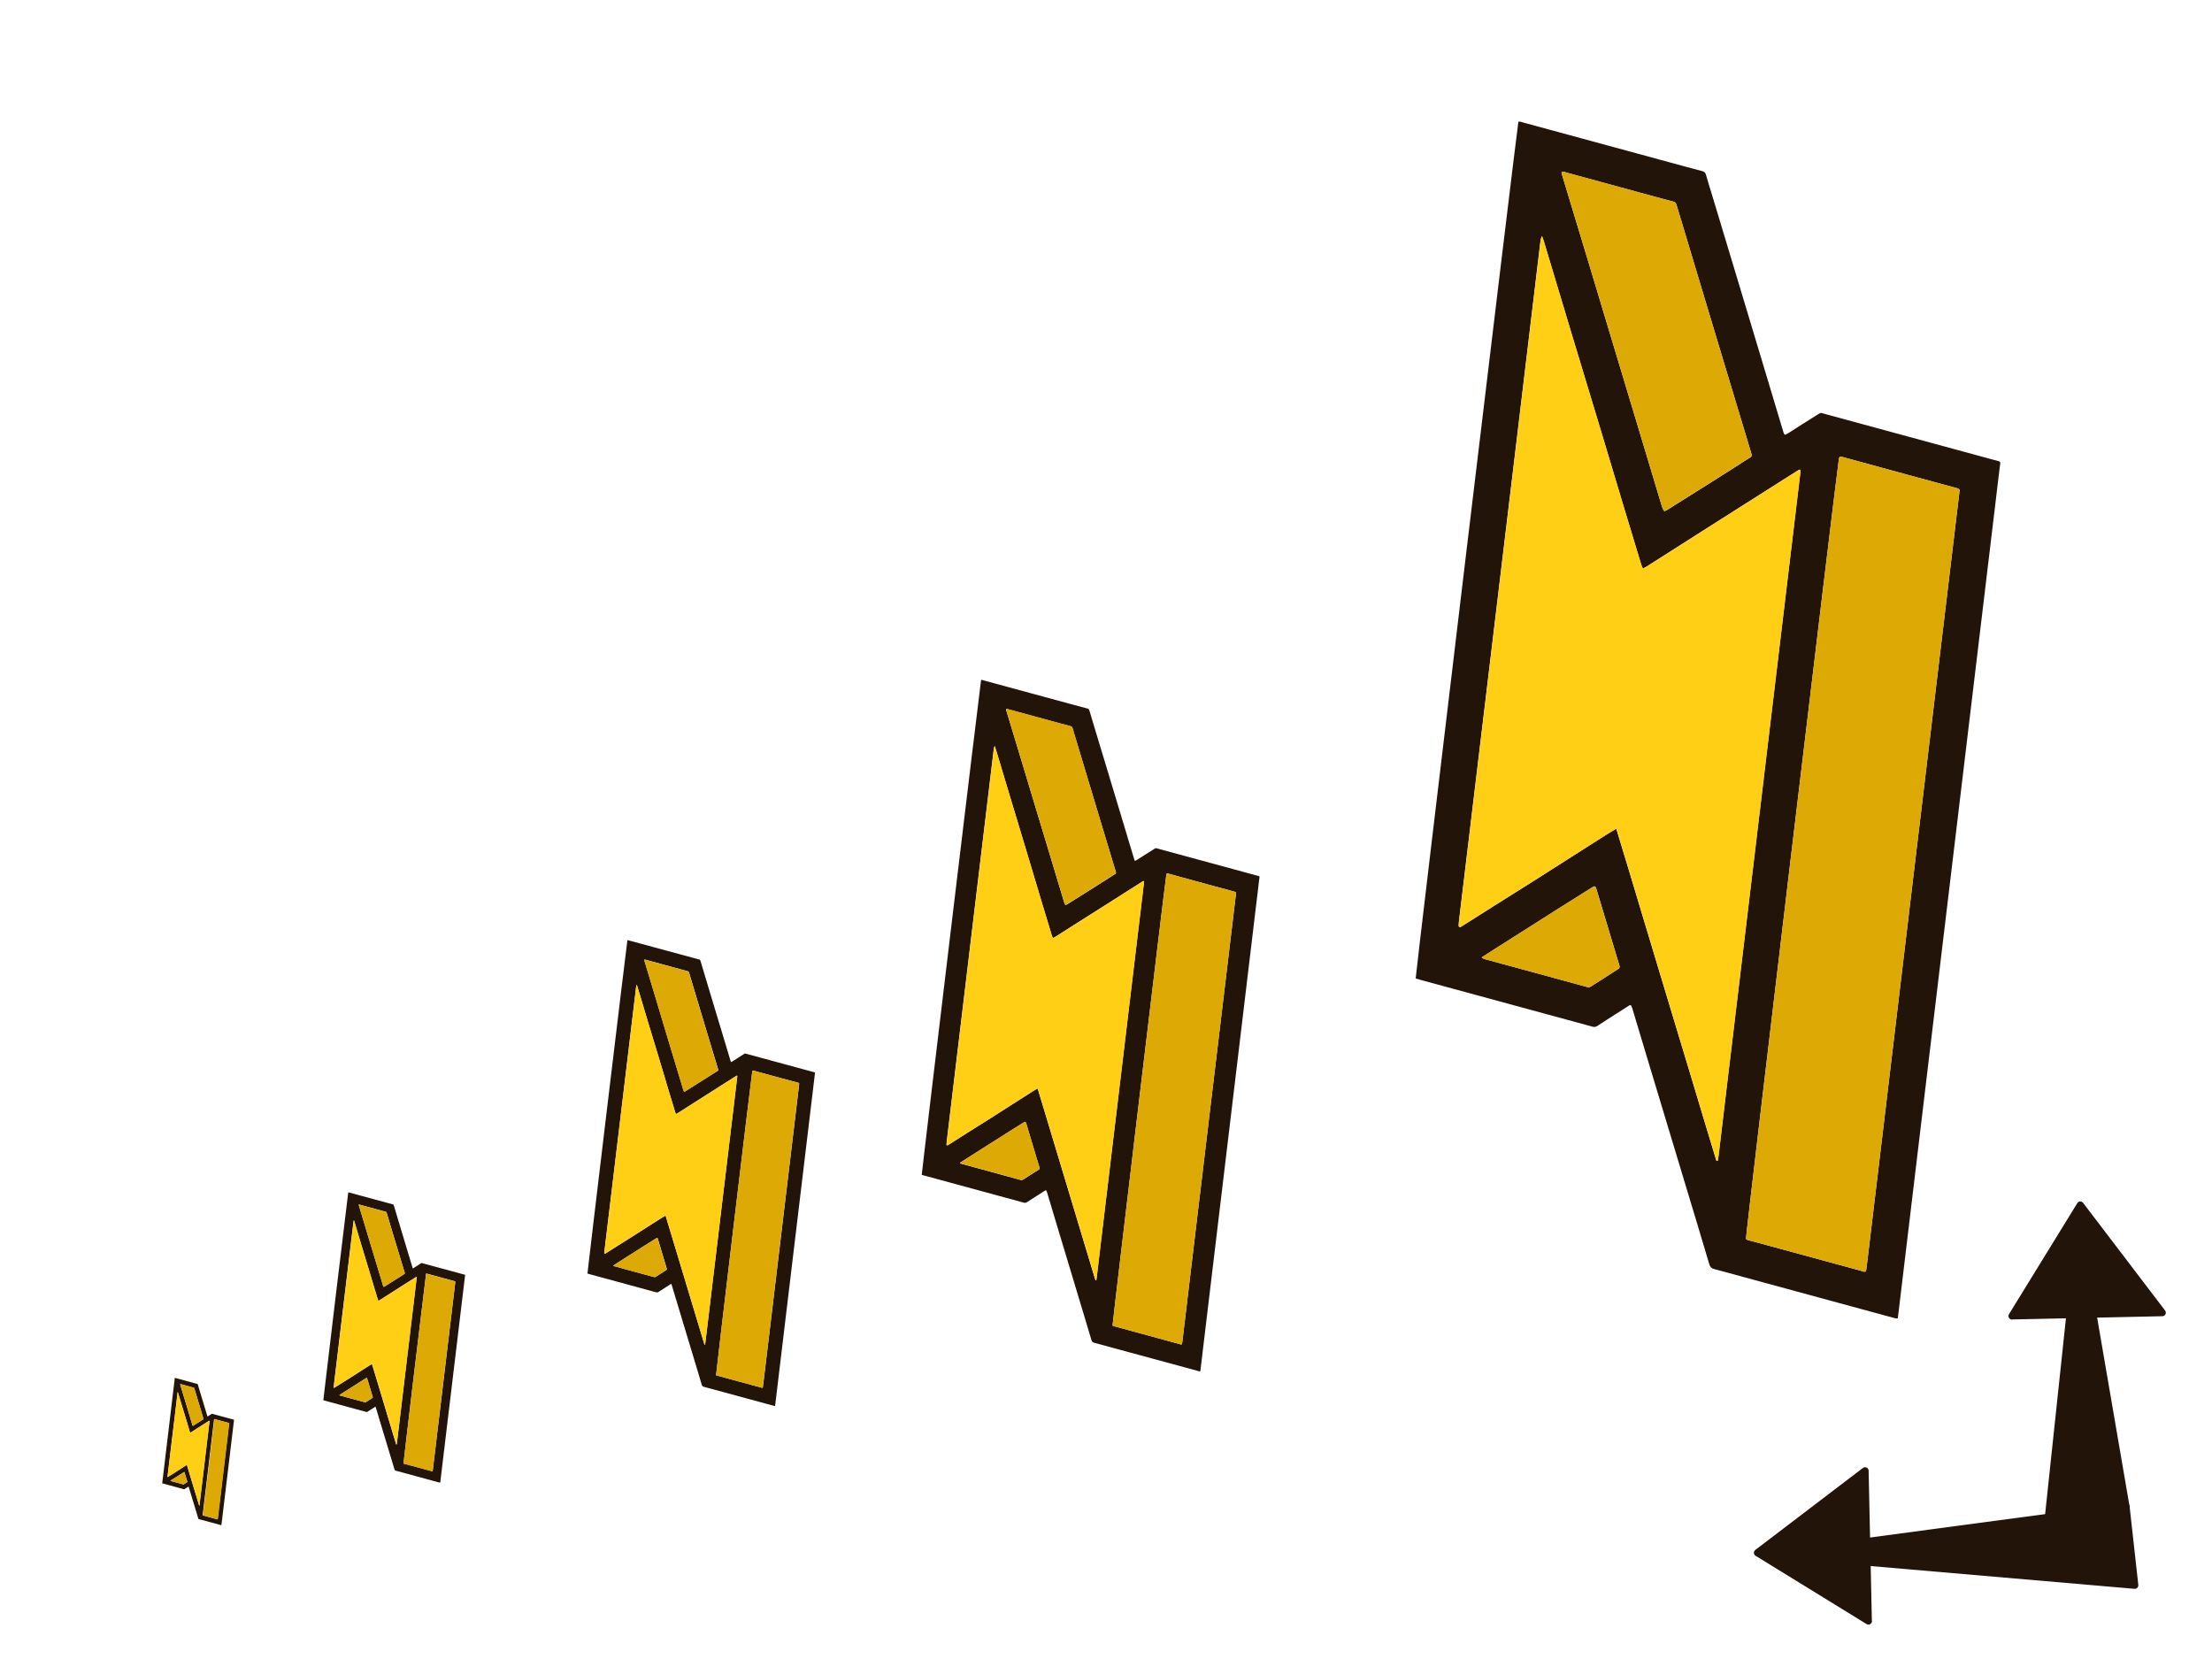 <?xml version="1.0" encoding="UTF-8"?>
<svg id="Layer_1" data-name="Layer 1" xmlns="http://www.w3.org/2000/svg" width="300" height="225" viewBox="0 0 300 225">
  <defs>
    <style>
      .cls-1 {
        fill: #23140a;
      }

      .cls-2 {
        fill: #dda905;
      }

      .cls-3 {
        fill: #ffcf15;
      }
    </style>
  </defs>
  <g>
    <g>
      <path class="cls-1" d="m43.85,189.9c0-.17,3.34-27.99,3.38-28.18.06-.02.12.02.18.03,1.78.48,3.57.97,5.35,1.45.17.05.35.1.52.14.07.02.1.05.12.12.08.27.16.54.25.82.27.9.54,1.8.81,2.7.27.89.53,1.77.8,2.66.23.76.46,1.53.69,2.29,0,.02.01.04.02.05.01.03.03.05.07.03.04-.02.08-.04.11-.07.29-.18.57-.37.86-.55.2-.12.13-.11.34-.05,1.84.5,3.69,1,5.53,1.5.25.07.21.03.18.26-1.11,9.26-2.22,18.51-3.33,27.77,0,.07-.02.13-.03.21-.07,0-.13-.02-.18-.03-1.63-.44-3.26-.89-4.88-1.33-.32-.09-.64-.18-.97-.26-.09-.02-.13-.07-.16-.15-.12-.42-.25-.84-.38-1.26-.27-.89-.54-1.79-.81-2.68-.29-.95-.57-1.9-.86-2.85-.16-.54-.32-1.08-.48-1.61-.01-.04-.03-.07-.04-.1,0-.02-.03-.02-.05-.02-.01,0-.02.01-.03.02-.15.09-.29.18-.44.28-.2.13-.4.25-.59.38-.06.04-.11.04-.17.02-.07-.02-.14-.04-.21-.06-1.8-.49-3.6-.98-5.4-1.47-.06-.02-.13-.04-.19-.06Zm9.9,6s.03,0,.04,0c0-.06.02-.12.03-.18.06-.5.12-.99.18-1.49.83-6.96,1.67-13.93,2.5-20.89,0-.04,0-.09.01-.13,0-.03-.03-.05-.05-.03-.02,0-.03.02-.05.03-.45.28-.9.57-1.35.85-.17.11-.34.22-.52.33-.43.27-.85.54-1.28.82-.25.16-.49.31-.74.47-.35.22-.7.45-1.05.67-.04.03-.09.05-.13.07-.02,0-.04,0-.05-.02-.02-.04-.03-.08-.05-.12-.19-.64-.39-1.28-.58-1.91-.25-.83-.49-1.66-.74-2.48-.32-1.08-.65-2.15-.98-3.23-.3-.99-.6-1.99-.89-2.98-.02-.06-.04-.12-.06-.18-.03.06-.04.12-.05.18-.24,1.99-.48,3.99-.72,5.98-.65,5.45-1.31,10.91-1.96,16.36,0,.06,0,.11-.01.17,0,.03.04.05.07.04.03-.02.06-.04.09-.06.34-.21.68-.43,1.02-.64.4-.25.81-.51,1.21-.76.17-.11.33-.21.5-.32.4-.26.8-.51,1.2-.77.27-.17.53-.34.8-.51.09-.06.19-.11.3-.18.28.92.55,1.83.83,2.74.27.91.55,1.82.82,2.73.27.91.55,1.82.82,2.73.27.91.54,1.82.82,2.73Zm.97,2.57s.11.05.17.06c.32.09.64.18.97.26.89.24,1.78.48,2.67.72.04.01.09.04.15.01,0-.05.02-.11.02-.16.17-1.42.34-2.83.51-4.25.36-2.98.71-5.96,1.07-8.95.49-4.06.97-8.12,1.46-12.19,0-.04,0-.07.01-.11,0-.07,0-.08-.08-.1-.02,0-.05-.01-.07-.02-.47-.13-.94-.25-1.41-.38-.72-.19-1.43-.39-2.15-.59-.08-.02-.15-.05-.23-.05-.03.03-.03.07-.03.11-.14.98-3.06,25.42-3.05,25.62Zm-6.06-35.1s0,.07.01.11c.29.96.58,1.93.87,2.89.27.89.53,1.77.8,2.66.27.9.55,1.81.82,2.71.26.87.53,1.75.79,2.62.01.05.03.09.06.14.01.03.04.03.06.02.02,0,.04-.02.07-.03.48-.3.96-.6,1.44-.91.4-.25.79-.5,1.19-.76.03-.02.06-.04.09-.06.04-.03.05-.06.04-.11-.06-.19-.12-.39-.18-.59-.25-.84-.51-1.68-.76-2.52-.27-.89-.54-1.79-.81-2.68-.24-.8-.48-1.61-.72-2.41-.02-.06-.05-.09-.11-.11-.22-.06-.43-.11-.64-.17-.95-.26-1.91-.52-2.86-.78-.05-.01-.1-.04-.16-.03Zm-2.63,25.84c.05.06.11.06.15.07.34.09.68.18,1.02.28.73.2,1.45.4,2.18.59.21.06.17.06.34-.05.2-.13.41-.26.61-.39.06-.04.12-.08.19-.12.04-.03.06-.06.04-.11-.03-.08-.05-.17-.08-.25-.23-.76-.45-1.51-.68-2.27,0-.02-.02-.05-.03-.07-.01-.02-.04-.03-.06-.02-.02,0-.03.02-.05.03-.33.21-.67.42-1,.63-.75.48-1.5.95-2.25,1.43-.12.08-.25.16-.38.25Z"/>
      <path class="cls-3" d="m53.75,195.9c-.28-.91-.55-1.82-.82-2.73-.28-.91-.55-1.82-.82-2.73-.27-.91-.55-1.82-.82-2.73-.27-.91-.54-1.82-.83-2.74-.11.07-.2.12-.3.18-.27.17-.53.34-.8.51-.4.26-.8.51-1.2.77-.17.11-.33.21-.5.32-.4.25-.81.51-1.21.76-.34.21-.68.43-1.02.64-.03.02-.06.04-.09.06-.03.02-.07,0-.07-.04,0-.06,0-.11.01-.17.65-5.45,1.31-10.91,1.96-16.36.24-1.99.48-3.99.72-5.98,0-.06.02-.12.05-.18.02.06.05.12.06.18.3.99.59,1.99.89,2.98.32,1.08.65,2.15.98,3.23.25.83.5,1.66.74,2.48.19.64.39,1.28.58,1.91.01.04.03.08.05.12,0,.02.03.03.05.02.04-.02.09-.05.13-.07.35-.22.7-.44,1.05-.67.25-.16.49-.31.74-.47.43-.27.86-.54,1.28-.82.17-.11.34-.22.52-.33.45-.28.9-.57,1.35-.85.02,0,.03-.02.05-.03.02-.01.05,0,.05.03,0,.04,0,.09-.01.13-.83,6.96-1.67,13.93-2.5,20.89-.06.5-.12.99-.18,1.49,0,.06-.02.12-.03.18-.01,0-.03,0-.04,0Z"/>
      <path class="cls-2" d="m54.72,198.47c0-.2,2.91-24.64,3.05-25.62,0-.04,0-.07.03-.11.08,0,.15.03.23.05.72.19,1.43.39,2.15.59.47.13.94.26,1.41.38.02,0,.05.01.07.02.07.02.08.03.08.1,0,.04,0,.07-.01.11-.49,4.06-.97,8.12-1.46,12.19-.36,2.98-.71,5.96-1.07,8.95-.17,1.42-.34,2.83-.51,4.25,0,.05-.02.11-.02.16-.06.03-.1,0-.15-.01-.89-.24-1.78-.48-2.67-.72-.32-.09-.64-.17-.97-.26-.06-.02-.12-.02-.17-.06Z"/>
      <path class="cls-2" d="m48.66,163.37c.06-.02.11.01.16.03.95.26,1.91.52,2.86.78.21.06.43.12.64.17.06.02.09.05.11.11.24.8.48,1.61.72,2.41.27.89.54,1.79.81,2.68.25.84.51,1.68.76,2.52.06.2.12.39.18.59.01.05,0,.08-.04.11-.03.02-.06.04-.09.06-.4.25-.79.51-1.19.76-.48.3-.96.61-1.44.91-.02.01-.04.03-.07.03-.03.01-.05,0-.06-.02-.02-.04-.04-.09-.06-.14-.26-.87-.53-1.75-.79-2.62-.27-.9-.55-1.81-.82-2.71-.27-.89-.53-1.77-.8-2.66-.29-.96-.58-1.93-.87-2.89-.01-.04-.03-.07-.01-.11Z"/>
      <path class="cls-2" d="m46.02,189.21c.13-.09.26-.17.38-.25.75-.48,1.5-.95,2.25-1.43.33-.21.67-.42,1-.63.02,0,.03-.02.05-.03.03-.01.05,0,.06.02.01.02.02.04.03.07.23.76.45,1.51.68,2.27.02.08.05.17.08.25.02.05,0,.08-.04.11-.06.04-.13.08-.19.12-.2.13-.4.26-.61.39-.18.11-.13.11-.34.05-.73-.2-1.45-.4-2.18-.59-.34-.09-.68-.18-1.02-.28-.05-.01-.1-.01-.15-.07Z"/>
    </g>
    <g>
      <path class="cls-1" d="m79.67,172.75c0-.28,5.35-44.92,5.42-45.23.1-.02.19.03.29.05,2.86.78,5.72,1.56,8.59,2.33.28.08.55.15.83.22.11.03.16.08.2.19.13.44.26.87.39,1.31.43,1.44.87,2.88,1.3,4.33.43,1.42.86,2.85,1.29,4.27.37,1.22.73,2.45,1.1,3.67,0,.03.02.06.03.08.02.05.05.08.11.05.06-.03.12-.07.18-.11.46-.29.92-.59,1.38-.88.32-.2.2-.18.55-.08,2.96.8,5.92,1.61,8.87,2.41.41.11.34.04.3.42-1.78,14.86-3.56,29.72-5.34,44.57-.01.11-.03.21-.04.33-.11.01-.2-.03-.29-.05-2.61-.71-5.23-1.42-7.84-2.13-.52-.14-1.03-.29-1.55-.42-.14-.04-.22-.11-.26-.25-.2-.68-.4-1.35-.6-2.02-.43-1.43-.86-2.87-1.3-4.3-.46-1.53-.92-3.05-1.38-4.58-.26-.86-.52-1.73-.78-2.59-.02-.06-.04-.11-.06-.17-.01-.03-.04-.04-.07-.03-.02,0-.04.02-.05.03-.23.15-.47.3-.7.45-.32.2-.64.4-.95.61-.09.06-.18.07-.28.04-.11-.04-.23-.06-.34-.09-2.89-.79-5.78-1.57-8.67-2.36-.1-.03-.21-.06-.31-.09Zm15.89,9.63s.04,0,.06-.01c.01-.1.03-.19.04-.29.1-.8.19-1.6.29-2.39,1.34-11.18,2.68-22.35,4.02-33.53,0-.07.02-.14.02-.21,0-.04-.04-.07-.08-.06-.03.01-.05.03-.08.05-.72.46-1.44.91-2.16,1.37-.28.18-.55.35-.83.53-.69.44-1.37.87-2.06,1.31-.39.25-.79.5-1.18.75-.56.36-1.12.71-1.68,1.07-.07.04-.14.08-.21.11-.03.01-.06,0-.07-.03-.03-.06-.05-.13-.07-.19-.31-1.02-.62-2.05-.93-3.07-.4-1.33-.79-2.66-1.19-3.99-.52-1.73-1.05-3.45-1.57-5.18-.48-1.59-.96-3.19-1.43-4.78-.03-.1-.07-.19-.1-.28-.05.1-.07.2-.08.29-.38,3.2-.77,6.4-1.15,9.6-1.05,8.75-2.1,17.51-3.15,26.26-.01.09-.02.18-.02.27,0,.05.06.08.1.06.05-.03.1-.06.15-.09.54-.34,1.09-.69,1.63-1.03.65-.41,1.29-.81,1.94-1.22.27-.17.54-.34.8-.51.64-.41,1.29-.82,1.93-1.23.43-.27.85-.54,1.28-.81.15-.09.3-.18.48-.29.45,1.48.89,2.94,1.33,4.4.44,1.46.88,2.92,1.32,4.38.44,1.46.88,2.92,1.32,4.38.44,1.46.87,2.92,1.32,4.38Zm1.55,4.12c.08.07.18.08.28.1.52.14,1.03.28,1.55.42,1.43.39,2.85.78,4.28,1.16.07.02.14.07.23.02.01-.09.03-.17.04-.26.27-2.27.55-4.55.82-6.82.57-4.79,1.14-9.57,1.72-14.36.78-6.52,1.56-13.04,2.34-19.56,0-.06.02-.12.02-.18,0-.11,0-.13-.12-.17-.04-.01-.08-.02-.11-.03-.76-.2-1.51-.41-2.27-.61-1.15-.31-2.3-.63-3.45-.94-.12-.03-.25-.08-.37-.07-.05.05-.05.11-.05.17-.23,1.57-4.91,40.81-4.9,41.13Zm-9.72-56.34c-.03.06,0,.12.02.17.47,1.55.93,3.09,1.4,4.64.43,1.42.86,2.85,1.28,4.27.44,1.45.88,2.9,1.31,4.35.42,1.4.84,2.81,1.27,4.21.02.08.06.15.09.22.02.04.06.05.1.03.04-.02.07-.03.1-.06.77-.49,1.55-.97,2.32-1.46.64-.4,1.27-.81,1.91-1.21.05-.03.1-.06.15-.09.07-.04.08-.1.06-.18-.1-.31-.19-.63-.28-.94-.41-1.35-.81-2.69-1.22-4.04-.43-1.43-.86-2.87-1.29-4.3-.39-1.29-.78-2.58-1.16-3.87-.03-.1-.07-.15-.17-.18-.35-.09-.69-.18-1.03-.28-1.53-.42-3.06-.84-4.59-1.25-.08-.02-.16-.07-.26-.04Zm-4.23,41.48c.09.09.17.09.25.11.54.15,1.09.3,1.63.45,1.17.32,2.33.64,3.5.95.34.09.27.09.55-.08.33-.2.65-.42.98-.63.1-.06.2-.13.3-.19.07-.04.09-.09.07-.17-.04-.13-.08-.27-.12-.4-.36-1.21-.73-2.43-1.09-3.64-.01-.04-.03-.07-.04-.11-.02-.04-.06-.05-.1-.03-.03.01-.05.03-.08.04-.54.34-1.07.67-1.61,1.01-1.21.76-2.41,1.53-3.61,2.29-.2.13-.4.26-.61.4Z"/>
      <path class="cls-3" d="m95.56,182.38c-.45-1.46-.88-2.92-1.32-4.38-.44-1.46-.88-2.92-1.32-4.38-.44-1.46-.88-2.92-1.32-4.38-.44-1.46-.87-2.92-1.33-4.4-.17.11-.33.19-.48.29-.43.27-.85.54-1.28.81-.64.41-1.29.82-1.93,1.23-.27.17-.53.34-.8.51-.65.41-1.29.81-1.94,1.22-.55.34-1.09.69-1.63,1.03-.05.03-.1.06-.15.09-.05.03-.11,0-.1-.06,0-.09,0-.18.02-.27,1.05-8.75,2.1-17.51,3.15-26.26.38-3.2.77-6.4,1.15-9.6.01-.1.03-.19.08-.29.03.09.07.19.1.28.48,1.59.95,3.19,1.43,4.78.52,1.73,1.05,3.45,1.57,5.18.4,1.33.79,2.66,1.19,3.99.31,1.02.62,2.05.93,3.07.02.07.05.13.07.19.01.03.05.04.07.03.07-.03.14-.07.21-.11.56-.36,1.12-.71,1.68-1.07.39-.25.79-.5,1.18-.75.69-.44,1.37-.87,2.06-1.31.28-.18.55-.35.83-.53.72-.46,1.44-.91,2.16-1.37.03-.02.05-.03.08-.05.03-.02.08.01.08.06,0,.07-.01.14-.02.21-1.34,11.18-2.68,22.35-4.02,33.53-.1.8-.19,1.6-.29,2.39-.01.1-.03.19-.04.29-.02,0-.04,0-.06.01Z"/>
      <path class="cls-2" d="m97.11,186.5c0-.32,4.68-39.55,4.9-41.13,0-.06,0-.12.05-.17.13,0,.25.04.37.07,1.15.31,2.3.63,3.45.94.76.21,1.51.41,2.27.61.04.01.08.02.11.03.12.04.13.05.12.17,0,.06-.01.12-.02.18-.78,6.52-1.56,13.04-2.34,19.56-.57,4.79-1.15,9.57-1.72,14.36-.27,2.27-.55,4.55-.82,6.82-.01.09-.03.17-.04.26-.09.05-.16,0-.23-.02-1.43-.39-2.85-.77-4.28-1.16-.52-.14-1.03-.28-1.55-.42-.09-.03-.2-.04-.28-.1Z"/>
      <path class="cls-2" d="m87.39,130.16c.09-.03.17.02.26.04,1.53.42,3.06.84,4.59,1.25.34.09.69.19,1.03.28.1.03.14.08.17.18.39,1.29.77,2.58,1.16,3.87.43,1.43.86,2.87,1.29,4.3.41,1.35.81,2.69,1.22,4.04.09.31.19.63.28.94.02.08,0,.14-.06.18-.05.03-.1.06-.15.09-.64.4-1.27.81-1.91,1.21-.77.49-1.54.97-2.32,1.46-.03.02-.07.04-.1.06-.04.02-.08,0-.1-.03-.03-.07-.07-.14-.09-.22-.42-1.4-.84-2.81-1.27-4.21-.44-1.45-.88-2.9-1.31-4.35-.43-1.42-.86-2.85-1.28-4.27-.47-1.55-.93-3.09-1.4-4.64-.02-.06-.05-.11-.02-.17Z"/>
      <path class="cls-2" d="m83.16,171.64c.21-.14.41-.27.61-.4,1.2-.76,2.41-1.53,3.61-2.29.54-.34,1.07-.67,1.61-1.01.02-.02.05-.03.08-.04.04-.02.08,0,.1.03.02.03.03.07.04.11.36,1.21.73,2.43,1.09,3.64.04.13.08.27.12.4.03.08,0,.13-.07.17-.1.06-.2.13-.3.19-.32.21-.65.42-.98.63-.28.17-.21.17-.55.08-1.17-.32-2.33-.64-3.5-.95-.54-.15-1.09-.3-1.63-.45-.07-.02-.16-.02-.25-.11Z"/>
    </g>
    <g>
      <path class="cls-1" d="m192,132.7c0-.72,13.75-115.41,13.93-116.19.26-.06.5.07.74.13,7.35,2,14.71,4,22.06,6,.71.19,1.42.39,2.14.57.28.07.42.21.5.49.32,1.12.67,2.24,1.01,3.36,1.12,3.7,2.23,7.41,3.35,11.11,1.1,3.66,2.2,7.31,3.3,10.97.95,3.14,1.89,6.29,2.83,9.43.02.07.05.15.08.22.05.14.14.21.29.13.16-.09.31-.18.46-.27,1.18-.75,2.36-1.52,3.55-2.25.83-.51.53-.45,1.4-.22,7.6,2.06,15.2,4.13,22.8,6.2,1.04.28.88.1.76,1.08-4.57,38.17-9.14,76.33-13.71,114.5-.03.28-.07.55-.11.85-.29.03-.52-.07-.76-.13-6.71-1.82-13.43-3.65-20.14-5.48-1.33-.36-2.65-.74-3.99-1.08-.37-.09-.55-.28-.66-.63-.51-1.73-1.03-3.46-1.55-5.19-1.11-3.68-2.22-7.36-3.33-11.04-1.18-3.92-2.37-7.85-3.55-11.77-.67-2.22-1.33-4.44-2-6.66-.04-.15-.1-.29-.17-.43-.04-.08-.11-.09-.19-.07-.05.01-.09.05-.13.07-.6.38-1.21.76-1.81,1.15-.82.52-1.63,1.04-2.44,1.58-.24.16-.46.18-.72.1-.29-.09-.59-.16-.88-.24-7.43-2.02-14.85-4.04-22.28-6.06-.27-.07-.53-.15-.79-.23Zm40.81,24.75c.05-.01.1-.02.16-.04.04-.25.08-.49.11-.74.25-2.05.49-4.1.73-6.15,3.44-28.71,6.88-57.42,10.32-86.13.02-.18.04-.35.05-.53,0-.11-.11-.19-.2-.14-.07.04-.13.08-.2.12-1.85,1.17-3.7,2.35-5.55,3.52-.71.45-1.42.9-2.13,1.35-1.76,1.12-3.53,2.24-5.29,3.36-1.01.64-2.02,1.28-3.03,1.93-1.44.92-2.88,1.84-4.32,2.75-.17.11-.35.21-.53.3-.07.03-.15,0-.19-.07-.07-.16-.14-.33-.19-.5-.8-2.63-1.59-5.26-2.39-7.9-1.03-3.41-2.04-6.83-3.07-10.24-1.34-4.44-2.69-8.87-4.02-13.3-1.23-4.1-2.46-8.19-3.69-12.29-.07-.25-.17-.49-.26-.73-.13.26-.18.51-.21.75-.98,8.22-1.97,16.44-2.95,24.66-2.7,22.49-5.39,44.98-8.09,67.46-.03.23-.04.46-.05.68,0,.13.15.21.27.15.13-.07.26-.16.39-.24,1.4-.89,2.8-1.78,4.2-2.66,1.66-1.05,3.32-2.09,4.98-3.13.69-.43,1.38-.87,2.06-1.31,1.65-1.05,3.31-2.11,4.96-3.16,1.1-.7,2.19-1.4,3.29-2.09.39-.24.78-.47,1.23-.74,1.17,3.8,2.28,7.55,3.41,11.3,1.13,3.75,2.26,7.51,3.39,11.26,1.13,3.75,2.26,7.51,3.4,11.26,1.13,3.75,2.24,7.5,3.39,11.25Zm3.98,10.59c.2.17.46.2.71.26,1.33.36,2.66.72,3.98,1.08,3.66,1,7.33,1.99,10.99,2.99.18.05.37.18.6.06.03-.22.07-.45.1-.67.7-5.84,1.4-11.69,2.1-17.53,1.47-12.3,2.94-24.59,4.41-36.89,2.01-16.75,4.02-33.5,6.02-50.24.02-.15.04-.3.05-.46.02-.29,0-.33-.31-.42-.1-.03-.2-.06-.29-.08-1.94-.53-3.89-1.05-5.83-1.58-2.95-.8-5.9-1.61-8.85-2.42-.32-.09-.63-.2-.95-.19-.12.14-.12.29-.14.44-.58,4.04-12.6,104.83-12.59,105.65Zm-24.97-144.74c-.07.16,0,.3.04.45,1.2,3.97,2.4,7.94,3.6,11.91,1.1,3.66,2.2,7.31,3.3,10.97,1.12,3.73,2.25,7.46,3.37,11.19,1.09,3.61,2.17,7.22,3.25,10.82.06.19.14.38.23.56.05.11.15.13.26.08.09-.04.18-.09.27-.14,1.98-1.25,3.97-2.49,5.95-3.74,1.64-1.03,3.27-2.08,4.9-3.12.13-.08.26-.16.39-.24.18-.11.22-.26.16-.46-.24-.8-.48-1.61-.72-2.41-1.04-3.46-2.08-6.92-3.13-10.38-1.11-3.68-2.22-7.36-3.32-11.04-1-3.31-2-6.63-2.99-9.95-.07-.25-.19-.39-.44-.45-.89-.23-1.77-.47-2.66-.71-3.93-1.07-7.86-2.15-11.8-3.22-.21-.06-.42-.18-.66-.11Zm-10.86,106.55c.23.23.44.23.63.29,1.4.38,2.8.76,4.2,1.14,3,.82,5.99,1.64,8.99,2.45.86.24.68.24,1.41-.21.84-.52,1.67-1.07,2.51-1.61.26-.17.51-.33.77-.49.17-.11.24-.24.17-.45-.11-.34-.21-.68-.31-1.02-.94-3.12-1.87-6.23-2.81-9.35-.03-.1-.07-.19-.11-.28-.05-.1-.15-.13-.26-.09-.07.03-.14.07-.2.11-1.38.87-2.76,1.73-4.14,2.6-3.1,1.96-6.19,3.93-9.28,5.89-.51.33-1.02.66-1.57,1.01Z"/>
      <path class="cls-3" d="m232.81,157.45c-1.15-3.74-2.26-7.5-3.39-11.25-1.13-3.75-2.26-7.51-3.4-11.26-1.13-3.75-2.26-7.51-3.39-11.26-1.13-3.75-2.24-7.5-3.41-11.3-.45.27-.84.5-1.23.74-1.1.69-2.19,1.39-3.29,2.09-1.65,1.05-3.31,2.11-4.96,3.16-.69.44-1.37.88-2.06,1.31-1.66,1.05-3.32,2.09-4.98,3.13-1.4.88-2.8,1.77-4.2,2.66-.13.08-.26.17-.39.24-.12.07-.27-.02-.27-.15,0-.23.02-.46.05-.68,2.7-22.49,5.39-44.98,8.09-67.46.99-8.22,1.97-16.44,2.95-24.66.03-.25.07-.49.21-.75.09.24.19.48.26.73,1.23,4.1,2.45,8.19,3.69,12.29,1.34,4.44,2.69,8.87,4.02,13.3,1.03,3.41,2.04,6.83,3.07,10.24.79,2.63,1.59,5.26,2.39,7.9.05.17.12.33.19.5.03.08.12.11.19.07.18-.09.36-.19.53-.3,1.44-.92,2.88-1.83,4.32-2.75,1.01-.64,2.02-1.28,3.03-1.93,1.76-1.12,3.53-2.24,5.29-3.36.71-.45,1.42-.9,2.13-1.35,1.85-1.17,3.7-2.35,5.55-3.52.06-.04.13-.08.2-.12.09-.05.21.04.2.14-.01.18-.03.35-.05.53-3.44,28.71-6.88,57.42-10.32,86.13-.25,2.05-.49,4.1-.73,6.15-.03.25-.07.49-.11.74-.05.01-.1.02-.16.04Z"/>
      <path class="cls-2" d="m236.79,168.03c0-.81,12.01-101.6,12.59-105.65.02-.15.02-.3.14-.44.32-.01.64.11.95.19,2.95.8,5.9,1.61,8.85,2.42,1.94.53,3.89,1.05,5.83,1.58.1.03.2.05.29.08.3.1.33.13.31.42-.01.15-.03.3-.05.46-2.01,16.75-4.02,33.5-6.02,50.24-1.47,12.3-2.94,24.59-4.41,36.89-.7,5.84-1.4,11.69-2.1,17.53-.03.22-.07.45-.1.67-.23.12-.42,0-.6-.06-3.67-.99-7.33-1.99-10.99-2.99-1.33-.36-2.66-.72-3.98-1.08-.24-.07-.5-.09-.71-.26Z"/>
      <path class="cls-2" d="m211.82,23.29c.24-.07.44.05.66.11,3.93,1.07,7.87,2.15,11.8,3.22.88.24,1.77.48,2.66.71.25.07.37.2.44.45.99,3.32,1.99,6.63,2.99,9.95,1.11,3.68,2.22,7.36,3.32,11.04,1.04,3.46,2.08,6.92,3.13,10.38.24.8.48,1.61.72,2.41.06.2.02.35-.16.46-.13.08-.26.16-.39.24-1.63,1.04-3.26,2.08-4.9,3.12-1.98,1.25-3.97,2.5-5.95,3.74-.09.05-.18.1-.27.14-.1.04-.21.02-.26-.08-.09-.18-.17-.37-.23-.56-1.09-3.61-2.17-7.21-3.25-10.82-1.12-3.73-2.25-7.46-3.37-11.19-1.1-3.66-2.2-7.31-3.3-10.97-1.2-3.97-2.4-7.94-3.6-11.91-.04-.14-.12-.29-.04-.45Z"/>
      <path class="cls-2" d="m200.95,129.84c.54-.35,1.05-.69,1.57-1.01,3.09-1.96,6.19-3.93,9.28-5.89,1.38-.87,2.76-1.73,4.14-2.6.06-.04.13-.08.2-.11.11-.05.2-.01.26.09.05.09.08.18.11.28.94,3.12,1.87,6.23,2.81,9.35.1.34.2.68.31,1.02.07.21,0,.34-.17.45-.26.16-.52.32-.77.49-.83.54-1.66,1.09-2.51,1.61-.73.45-.55.45-1.41.21-2.99-.82-5.99-1.64-8.99-2.45-1.4-.38-2.8-.76-4.2-1.14-.19-.05-.4-.06-.63-.29Z"/>
    </g>
    <g>
      <path class="cls-1" d="m22,201.17c0-.09,1.69-14.2,1.71-14.3.03,0,.06,0,.09.02.9.25,1.81.49,2.71.74.09.02.18.05.26.07.03,0,.05.03.06.06.04.14.08.28.12.41.14.46.27.91.41,1.37.14.45.27.9.41,1.35.12.39.23.77.35,1.16,0,0,0,.02,0,.03,0,.02.02.03.04.02.02-.01.04-.02.06-.03.15-.09.29-.19.44-.28.1-.06.06-.06.17-.03.94.25,1.87.51,2.81.76.13.03.11.01.09.13-.56,4.7-1.12,9.39-1.69,14.09,0,.03,0,.07-.01.11-.04,0-.06,0-.09-.02-.83-.22-1.65-.45-2.48-.67-.16-.04-.33-.09-.49-.13-.05-.01-.07-.03-.08-.08-.06-.21-.13-.43-.19-.64-.14-.45-.27-.91-.41-1.36-.15-.48-.29-.97-.44-1.45-.08-.27-.16-.55-.25-.82,0-.02-.01-.04-.02-.05,0-.01-.01-.01-.02,0,0,0-.01,0-.02,0-.07.05-.15.09-.22.14-.1.06-.2.13-.3.19-.03.02-.06.02-.09.01-.04-.01-.07-.02-.11-.03-.91-.25-1.83-.5-2.74-.75-.03,0-.07-.02-.1-.03Zm5.02,3.05s.01,0,.02,0c0-.03,0-.06.01-.09.03-.25.06-.5.09-.76.42-3.53.85-7.07,1.27-10.6,0-.02,0-.04,0-.07,0-.01-.01-.02-.03-.02,0,0-.02,0-.02.01-.23.14-.46.29-.68.43-.09.06-.17.11-.26.17-.22.14-.43.28-.65.41-.12.08-.25.16-.37.24-.18.11-.35.23-.53.34-.02.01-.04.03-.07.04,0,0-.02,0-.02,0,0-.02-.02-.04-.02-.06-.1-.32-.2-.65-.29-.97-.13-.42-.25-.84-.38-1.26-.16-.55-.33-1.09-.5-1.64-.15-.5-.3-1.01-.45-1.51,0-.03-.02-.06-.03-.09-.02.03-.02.06-.03.09-.12,1.01-.24,2.02-.36,3.04-.33,2.77-.66,5.53-1,8.3,0,.03,0,.06,0,.08,0,.02.02.03.03.02.02,0,.03-.02.05-.03.17-.11.34-.22.52-.33.2-.13.41-.26.61-.39.08-.05.17-.11.25-.16.2-.13.41-.26.61-.39.13-.09.27-.17.4-.26.05-.03.1-.06.15-.09.14.47.28.93.42,1.39.14.46.28.92.42,1.39.14.46.28.92.42,1.39.14.46.28.92.42,1.38Zm.49,1.3s.06.02.09.03c.16.04.33.09.49.13.45.12.9.25,1.35.37.02,0,.05.02.07,0,0-.03,0-.06.01-.08.09-.72.17-1.44.26-2.16.18-1.51.36-3.03.54-4.54.25-2.06.49-4.12.74-6.18,0-.02,0-.04,0-.06,0-.04,0-.04-.04-.05-.01,0-.02,0-.04-.01-.24-.06-.48-.13-.72-.19-.36-.1-.73-.2-1.09-.3-.04-.01-.08-.03-.12-.02-.02.02-.01.04-.02.05-.07.5-1.55,12.9-1.55,13Zm-3.07-17.81s0,.04,0,.06c.15.49.3.98.44,1.47.14.45.27.9.41,1.35.14.46.28.92.41,1.38.13.44.27.89.4,1.33,0,.02.02.05.03.07,0,.01.02.02.03.01.01,0,.02-.01.03-.02.24-.15.49-.31.73-.46.2-.13.4-.26.6-.38.02-.01.03-.02.05-.03.02-.01.03-.03.02-.06-.03-.1-.06-.2-.09-.3-.13-.43-.26-.85-.38-1.28-.14-.45-.27-.91-.41-1.36-.12-.41-.25-.82-.37-1.22,0-.03-.02-.05-.05-.06-.11-.03-.22-.06-.33-.09-.48-.13-.97-.26-1.45-.4-.03,0-.05-.02-.08-.01Zm-1.34,13.11s.05.03.08.04c.17.05.34.09.52.14.37.1.74.2,1.11.3.11.03.08.03.17-.03.1-.06.21-.13.31-.2.03-.02.06-.04.1-.06.02-.01.03-.03.02-.05-.01-.04-.03-.08-.04-.13-.12-.38-.23-.77-.35-1.15,0-.01,0-.02-.01-.03,0-.01-.02-.02-.03-.01,0,0-.02,0-.02.01-.17.11-.34.21-.51.32-.38.24-.76.48-1.14.72-.06.04-.13.08-.19.12Z"/>
      <path class="cls-3" d="m27.03,204.22c-.14-.46-.28-.92-.42-1.38-.14-.46-.28-.92-.42-1.39-.14-.46-.28-.92-.42-1.39-.14-.46-.28-.92-.42-1.39-.06.03-.1.06-.15.09-.14.09-.27.17-.4.26-.2.13-.41.26-.61.39-.08.05-.17.11-.25.16-.2.13-.41.26-.61.39-.17.11-.34.22-.52.33-.02.01-.03.02-.05.03-.01,0-.03,0-.03-.02,0-.03,0-.06,0-.08.33-2.77.66-5.53,1-8.3.12-1.01.24-2.02.36-3.04,0-.03,0-.06.03-.09.01.03.02.06.03.09.15.5.3,1.01.45,1.51.16.55.33,1.09.5,1.64.13.42.25.84.38,1.26.1.32.2.65.29.97,0,.02.02.04.02.06,0,.01.01.01.02,0,.02-.01.04-.02.07-.04.18-.11.35-.23.53-.34.12-.08.25-.16.37-.24.22-.14.43-.28.65-.41.09-.06.17-.11.26-.17.23-.14.46-.29.68-.43,0,0,.02,0,.02-.01.01,0,.03,0,.03.02,0,.02,0,.04,0,.07-.42,3.53-.85,7.07-1.27,10.6-.03.25-.06.5-.09.76,0,.03,0,.06-.01.09,0,0-.01,0-.02,0Z"/>
      <path class="cls-2" d="m27.52,205.52c0-.1,1.48-12.5,1.55-13,0-.02,0-.04.02-.05.04,0,.08.01.12.02.36.1.73.2,1.09.3.24.07.48.13.72.19.01,0,.02,0,.04.01.04.01.04.02.04.05,0,.02,0,.04,0,.06-.25,2.06-.49,4.12-.74,6.18-.18,1.51-.36,3.03-.54,4.54-.09.72-.17,1.44-.26,2.16,0,.03,0,.06-.01.08-.03.01-.05,0-.07,0-.45-.12-.9-.24-1.35-.37-.16-.04-.33-.09-.49-.13-.03,0-.06-.01-.09-.03Z"/>
      <path class="cls-2" d="m24.44,187.71s.05,0,.08.01c.48.13.97.26,1.45.4.11.03.22.06.33.09.03,0,.05.03.05.06.12.41.24.82.37,1.22.14.45.27.91.41,1.36.13.43.26.85.38,1.28.03.1.06.2.09.3,0,.02,0,.04-.02.06-.02,0-.03.02-.05.03-.2.13-.4.26-.6.38-.24.15-.49.31-.73.46-.01,0-.02.01-.03.02-.01,0-.03,0-.03-.01-.01-.02-.02-.05-.03-.07-.13-.44-.27-.89-.4-1.33-.14-.46-.28-.92-.41-1.38-.14-.45-.27-.9-.41-1.35-.15-.49-.3-.98-.44-1.47,0-.02-.01-.04,0-.06Z"/>
      <path class="cls-2" d="m23.11,200.82c.07-.04.13-.08.19-.12.38-.24.76-.48,1.14-.72.17-.11.34-.21.51-.32,0,0,.02,0,.02-.01.01,0,.02,0,.03.01,0,.01.01.02.01.03.12.38.23.77.35,1.15.01.04.02.08.04.13,0,.03,0,.04-.02.05-.03.02-.06.04-.1.06-.1.07-.2.13-.31.2-.09.06-.07.06-.17.03-.37-.1-.74-.2-1.11-.3-.17-.05-.34-.09-.52-.14-.02,0-.05,0-.08-.04Z"/>
    </g>
    <g>
      <path class="cls-1" d="m125.01,159.35c0-.42,7.95-66.67,8.05-67.13.15-.04.29.04.42.08,4.25,1.15,8.5,2.31,12.74,3.46.41.11.82.23,1.24.33.16.04.24.12.29.28.19.65.39,1.3.58,1.94.65,2.14,1.29,4.28,1.94,6.42.64,2.11,1.27,4.22,1.91,6.34.55,1.82,1.09,3.63,1.64,5.45.01.04.03.08.04.13.03.08.08.12.17.07.09-.05.18-.1.27-.16.68-.43,1.36-.88,2.05-1.3.48-.3.3-.26.81-.13,4.39,1.19,8.78,2.39,13.17,3.58.6.16.51.06.44.63-2.64,22.05-5.28,44.1-7.92,66.15-.02.16-.04.32-.06.49-.17.02-.3-.04-.44-.08-3.88-1.05-7.76-2.11-11.64-3.16-.77-.21-1.53-.43-2.3-.62-.21-.05-.32-.16-.38-.37-.29-1-.6-2-.9-3-.64-2.13-1.28-4.25-1.92-6.38-.68-2.27-1.37-4.53-2.05-6.8-.39-1.28-.77-2.56-1.15-3.84-.03-.08-.06-.17-.1-.25-.02-.05-.07-.05-.11-.04-.03,0-.05.03-.08.04-.35.22-.7.44-1.04.66-.47.3-.94.6-1.41.91-.14.09-.26.1-.41.06-.17-.05-.34-.09-.51-.14-4.29-1.17-8.58-2.33-12.87-3.5-.15-.04-.31-.09-.46-.13Zm23.58,14.3s.06-.01.09-.02c.02-.14.05-.28.06-.43.14-1.18.28-2.37.42-3.55,1.99-16.59,3.98-33.17,5.96-49.76.01-.1.02-.2.03-.31,0-.06-.07-.11-.12-.08-.04.02-.08.04-.11.07-1.07.68-2.14,1.36-3.21,2.04-.41.26-.82.52-1.23.78-1.02.65-2.04,1.3-3.06,1.94-.58.37-1.17.74-1.75,1.11-.83.53-1.66,1.06-2.5,1.59-.1.06-.2.12-.31.17-.04.02-.09,0-.11-.04-.04-.09-.08-.19-.11-.29-.46-1.52-.92-3.04-1.38-4.56-.59-1.97-1.18-3.95-1.77-5.92-.77-2.56-1.55-5.12-2.32-7.69-.71-2.37-1.42-4.73-2.13-7.1-.04-.14-.1-.28-.15-.42-.08.15-.1.29-.12.44-.57,4.75-1.14,9.5-1.71,14.25-1.56,12.99-3.12,25.98-4.67,38.98-.02.13-.02.26-.03.4,0,.07.09.12.16.08.08-.04.15-.09.23-.14.81-.51,1.62-1.03,2.42-1.54.96-.6,1.92-1.21,2.88-1.81.4-.25.79-.51,1.19-.76.96-.61,1.91-1.22,2.87-1.83.63-.4,1.27-.81,1.9-1.21.22-.14.45-.27.71-.43.67,2.19,1.32,4.36,1.97,6.53.65,2.17,1.31,4.34,1.96,6.51.65,2.17,1.31,4.34,1.96,6.51.65,2.17,1.3,4.34,1.96,6.5Zm2.3,6.12c.12.1.27.11.41.15.77.21,1.53.42,2.3.63,2.12.58,4.23,1.15,6.35,1.73.11.03.21.1.35.03.02-.13.04-.26.06-.39.41-3.38.81-6.75,1.21-10.13.85-7.1,1.7-14.21,2.55-21.31,1.16-9.68,2.32-19.35,3.48-29.03.01-.09.02-.18.03-.26.01-.17,0-.19-.18-.25-.06-.02-.11-.03-.17-.05-1.12-.3-2.25-.61-3.37-.91-1.7-.46-3.41-.93-5.11-1.4-.18-.05-.36-.12-.55-.11-.07.08-.07.17-.08.26-.34,2.34-7.28,60.57-7.28,61.04Zm-14.43-83.62c-.04.09,0,.18.03.26.69,2.29,1.39,4.59,2.08,6.88.64,2.11,1.27,4.22,1.91,6.34.65,2.15,1.3,4.31,1.95,6.46.63,2.08,1.25,4.17,1.88,6.25.03.11.08.22.13.33.03.06.09.07.15.05.05-.02.11-.05.16-.08,1.15-.72,2.29-1.44,3.44-2.16.95-.6,1.89-1.2,2.83-1.8.07-.05.15-.09.23-.14.1-.06.12-.15.09-.26-.14-.46-.28-.93-.42-1.39-.6-2-1.2-4-1.81-6-.64-2.13-1.28-4.25-1.92-6.38-.58-1.92-1.15-3.83-1.73-5.75-.04-.14-.11-.22-.26-.26-.51-.13-1.02-.27-1.54-.41-2.27-.62-4.54-1.24-6.82-1.86-.12-.03-.24-.11-.38-.06Zm-6.28,61.56c.13.13.25.14.36.17.81.22,1.62.44,2.43.66,1.73.47,3.46.94,5.19,1.42.5.14.4.14.82-.12.49-.3.97-.62,1.45-.93.15-.1.3-.19.45-.28.1-.06.14-.14.1-.26-.07-.19-.12-.39-.18-.59-.54-1.8-1.08-3.6-1.62-5.4-.02-.06-.04-.11-.07-.16-.03-.06-.08-.08-.15-.05-.04.02-.08.04-.12.06-.8.5-1.6,1-2.39,1.5-1.79,1.13-3.58,2.27-5.36,3.4-.3.19-.59.38-.91.59Z"/>
      <path class="cls-3" d="m148.59,173.65c-.66-2.16-1.31-4.33-1.96-6.5-.66-2.17-1.31-4.34-1.96-6.51-.65-2.17-1.31-4.34-1.96-6.51-.65-2.17-1.3-4.33-1.97-6.53-.26.16-.49.29-.71.43-.63.4-1.27.81-1.9,1.21-.96.61-1.91,1.22-2.87,1.83-.4.25-.79.51-1.19.76-.96.6-1.92,1.21-2.88,1.81-.81.51-1.62,1.02-2.42,1.54-.07.05-.15.1-.23.14-.07.04-.16,0-.16-.08,0-.13.01-.26.03-.4,1.56-12.99,3.12-25.98,4.67-38.98.57-4.75,1.14-9.5,1.71-14.25.02-.14.04-.29.12-.44.05.14.11.28.15.42.71,2.37,1.42,4.73,2.13,7.1.77,2.56,1.55,5.12,2.32,7.69.59,1.97,1.18,3.95,1.77,5.92.46,1.52.92,3.04,1.38,4.56.03.1.07.19.11.29.02.05.07.06.11.04.11-.05.21-.11.31-.17.83-.53,1.66-1.06,2.5-1.59.58-.37,1.17-.74,1.75-1.11,1.02-.65,2.04-1.3,3.06-1.94.41-.26.82-.52,1.23-.78,1.07-.68,2.14-1.36,3.21-2.04.04-.02.08-.05.11-.07.05-.03.12.02.12.08,0,.1-.02.2-.03.31-1.99,16.59-3.98,33.17-5.96,49.76-.14,1.18-.28,2.37-.42,3.55-.02.14-.04.28-.06.43-.03,0-.06.01-.09.02Z"/>
      <path class="cls-2" d="m150.89,179.77c0-.47,6.94-58.7,7.28-61.04.01-.09.01-.18.08-.26.19,0,.37.06.55.11,1.7.46,3.41.93,5.11,1.4,1.12.31,2.25.61,3.37.91.06.02.11.03.17.05.18.06.19.08.18.25,0,.09-.02.18-.03.26-1.16,9.68-2.32,19.35-3.48,29.03-.85,7.1-1.7,14.21-2.55,21.31-.4,3.38-.81,6.75-1.21,10.13-.02.13-.04.26-.06.39-.13.07-.24,0-.35-.03-2.12-.57-4.23-1.15-6.35-1.73-.77-.21-1.53-.42-2.3-.63-.14-.04-.29-.05-.41-.15Z"/>
      <path class="cls-2" d="m136.46,96.14c.14-.04.26.03.38.06,2.27.62,4.54,1.24,6.82,1.86.51.14,1.02.28,1.54.41.15.04.21.12.26.26.57,1.92,1.15,3.83,1.73,5.75.64,2.13,1.28,4.25,1.92,6.38.6,2,1.2,4,1.81,6,.14.46.28.93.42,1.39.03.11.01.2-.09.26-.08.05-.15.09-.23.14-.94.6-1.89,1.2-2.83,1.8-1.14.72-2.29,1.44-3.44,2.16-.05.03-.1.06-.16.08-.06.02-.12.01-.15-.05-.05-.11-.1-.21-.13-.33-.63-2.08-1.25-4.17-1.88-6.25-.65-2.15-1.3-4.31-1.95-6.46-.64-2.11-1.27-4.23-1.91-6.34-.69-2.29-1.39-4.59-2.08-6.88-.03-.08-.07-.17-.03-.26Z"/>
      <path class="cls-2" d="m130.19,157.7c.31-.2.61-.4.91-.59,1.79-1.14,3.57-2.27,5.36-3.4.79-.5,1.59-1,2.39-1.5.04-.02.08-.04.12-.06.06-.03.12,0,.15.05.03.05.05.11.07.16.54,1.8,1.08,3.6,1.62,5.4.06.2.11.4.18.59.04.12,0,.2-.1.26-.15.09-.3.19-.45.28-.48.31-.96.63-1.45.93-.42.26-.32.26-.82.12-1.73-.47-3.46-.95-5.19-1.42-.81-.22-1.62-.44-2.43-.66-.11-.03-.23-.03-.36-.17Z"/>
    </g>
  </g>
  <g>
    <g>
      <path class="cls-1" d="m283.4,172.75l5.43,31.61c.05.29-.17.56-.47.56l-10.63,2.18c-.29,0-.52-.25-.49-.54l3.67-34.53,2.08.32c.21.03.37.19.4.4Z"/>
      <path class="cls-1" d="m272.89,178.95l20.38-.44c.39,0,.61-.46.37-.77l-11.12-14.6c-.21-.27-.62-.25-.79.04l-9.26,15.05c-.2.33.04.74.42.74Z"/>
    </g>
    <g>
      <path class="cls-1" d="m247.66,209.32l40.61-5.43c.29-.05.56.17.56.47l1.18,10.63c0,.29-.25.52-.54.49l-42.53-3.67.32-2.08c.03-.21.19-.37.4-.4Z"/>
      <path class="cls-1" d="m253.87,219.84l-.44-20.38c0-.39-.46-.61-.77-.37l-14.6,11.12c-.27.21-.25.62.04.79l15.05,9.26c.33.2.74-.04.74-.42Z"/>
    </g>
  </g>
</svg>